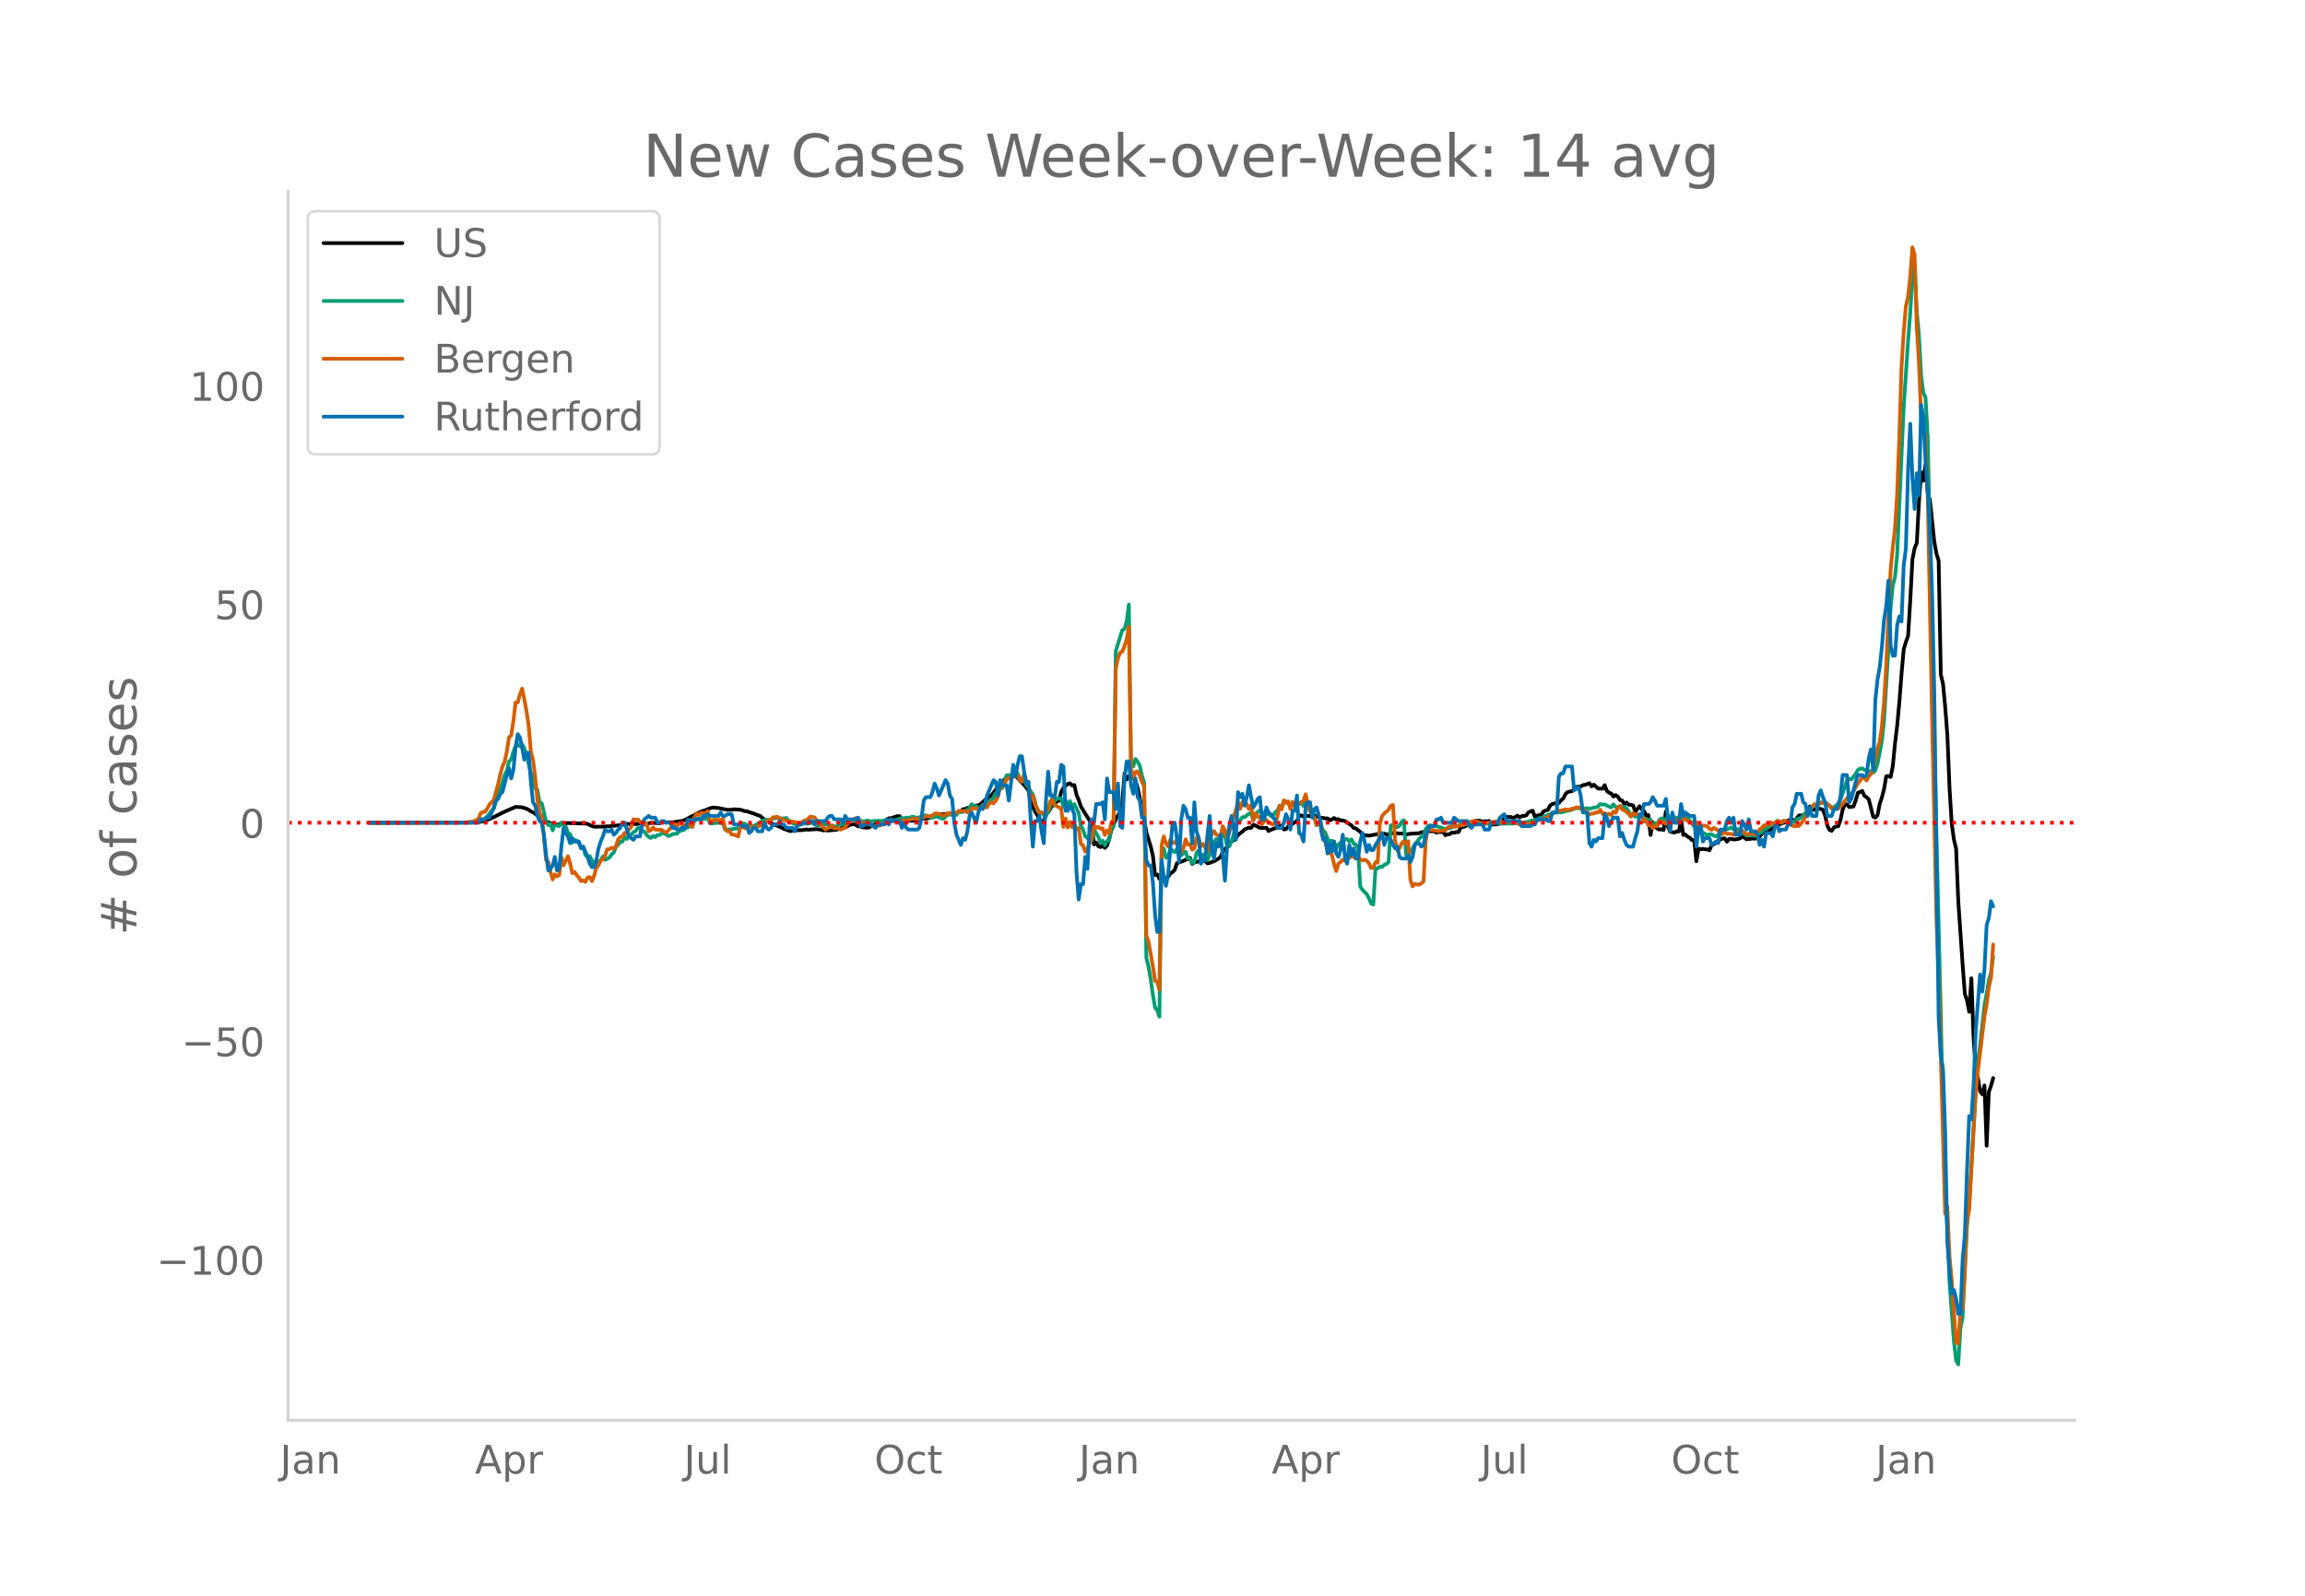 <svg height="864" viewBox="0 0 936 648" width="1248" xmlns="http://www.w3.org/2000/svg" xmlns:xlink="http://www.w3.org/1999/xlink"><defs><style>*{stroke-linecap:butt;stroke-linejoin:round}</style></defs><g id="figure_1"><path d="M0 648h936V0H0z" style="fill:#fff" id="patch_1"/><g id="axes_1"><path d="M117 576.72h725.4V77.76H117z" style="fill:none" id="patch_2"/><path clip-path="url(#pc27addc583)" d="m149.973 334.1 41.659-.116 2.659-.154 1.773-.33 1.772-.52 2.66-1.163 3.545-1.824 5.318-2.34 2.66.156 1.772.59.886.408.887.692.886.326 5.318 3.788 2.66.917.886.235.886.11.886-.158.887-.363 1.772-.032.887-.107 7.09.212.887.156 1.773.856.886.28 4.432-.058.886-.144.887.027.886-.21.886.015.887-.153.886-.026 3.546-.6 3.545.046 1.773-.164.886.054.887-.124 1.772.013.887-.255.886-.02 1.773.155.886-.004 1.773-.463.886.153 1.773-.062.886.035 2.66-.444.886-.046 1.772-.65 1.773-1.012 1.773-.772.886-.692.887-.288.886-.487 1.773-.555 1.772-.761.887-.243.886-.039 1.773.175 3.545.723 1.773-.013.886-.202 2.66.174 1.772.575.887.03.886.368 1.773.544 1.772.714.887.247.886.815 1.773 1.105.886.458.887.65.886.276.886.451 1.773.692.886.357.887.558.886.222.887.407.886.228.886-.222 1.773-.09.886-.137.887.093 1.772-.317.887.113 3.545-.258 1.773.256.886.29.887-.124.886.15 3.546-.313 1.772-.509.887-.578.886.062.886-.34.887-.618.886-.13.886-.246 1.773.975.887.055.886.306 1.773.185.886-.086.886-.604.887-.21.886-.726.886-.25.887.164 1.773-.445.886-1.135.886-.512.887-.054 2.659-.869.886.093.886 1.132 1.773.363.887.233.886.09.886-.092.887.202.886-.27.886-.038 1.773-.724.886.012.887-.115.886-.339 1.773-.325 1.773-.544.886-.483.886.154.887-.206.886.294.886-.272.887.254.886.008.887-.365.886-.848.886-.082.887-.91.886-.088.886-.418.887-.253 1.772-.293.887-.44.886-.075.887-.456 1.772-1.65 2.66-1.985.886-1.052.886-1.296.886-.662.887-1.034.886-1.317.887-1.06 1.772-1.315 1.773-.273.886.264.887.602.886 1.113 1.773 1.815 1.773 2.224.886 4.897.886 1.61.887 2.071.886 1.408.886 1.856.887.6.886.34.886-3.51.887-.315.886-1.599.887-1.166.886-.92.886-.743.887-.395.886-3.553.886-1.628.887-.863.886-.656.886-.321.887.885.886-.175.887 3.95.886 2.118.886 2.623 1.773 2.948 1.773 2.804.886 1.996.886 7.7.887-.816.886 1.55.887.342.886-.616.886.924.887-.967.886-2.92.886-3.414.887-2.085.886-2.401.886-1.371.887-1.703.886-3.61.887-11.732.886 2.42.886-1.327.887.502.886.172.886 1.074.887 3.025.886 4.141.886 4.807.887 3.394.886 5.716 1.773 5.71.886 3.798.887 7.794.886-.21.886 1.813.887-1.582.886 1.208.886.119.887-.638.886-1.312.887-.602.886-.862.886-2.721 2.66-.943.886-.508.886-.21.886-.537.887 2.484.886-.674 1.773-.34.886.113.887-.534.886.294.886.888.887-.137.886-.416.886-.258 1.773-1.059.887-.692.886-2.049 2.659-3.15.886-1.165.887-.512.886-.742.886-1.35 1.773-1.344.887-.898 1.772-.688.887.086.886-1.298.886.352 1.773.905 1.773.07.886-.085.887 1.335.886-.498 2.659-1.007.886-.423.887-.272.886 1.555.886-.153.887-1.135 3.545-2.11.887-2.062.886-.264.886.49.887-.386 2.659.297.886-.32.887.096.886.61.886.208.887.034.886.219.886-.033.887.8.886-.382.886-.564.887.573.886-.104.887.553.886-.043.886.29 2.66 1.745.886 1.064.886.156 1.773 1.437.886.946.887.4 1.772.151 1.773-.3 2.66-.495.885.094.887-.137.886.297.887-.02.886-.368.886-.086 2.66.13 1.772.023.886.384 1.773-.315 3.546-.201.886-.38 1.773-.22.886-.285 2.66.143.886.493.886-.228 1.773-.027.886 1.315.886-.372.887-.049.886-.677.886.13.887-.356.886.07.887-1.847 1.772-.46.887-.61 1.772.068.887-.18.886-1.618 1.773.04.886.51.887-.358.886.162.886-.239.887 1.49 2.659-.186 1.772-.52.887-2.081.886-.371.887.081.886-.06.886.451.887-.404.886-.565.886.705.887-.488 1.772-.277.887-1.2.886-.5.887-.227.886 2.451.886-.44 1.773-.47.886-1.341 1.773-.59.886-1.746.887-.616.886-.207 1.773-.205.886-1.112.887-.67.886-1.776.886-.878 1.773-.347.886-.745.887-.94.886-.219.887.031.886-.573.886-.126 1.773-.656.886 1.271.887-.697 1.772 1.607 1.773.067.887-1.457.886 2.367.886.708.887.295.886 1.293.886-.663.887.634.886 1.385.886.227.887 1.426.886-.629.887.878.886.07.886.239.887 2.57 1.772-2.274.887 1.279.886.643.886 1.884.887-.213.886 8.113.887-5.213 1.772 2.559.887.443.886-.078.886.25.887-7.486.886 6.12.886 2.088 1.773.33.887-.519.886.072.886-4.886.887 6.318.886-.159.886.846.887.454.886.945.886.033.887 8.552.886-5.09.887.193.886-.156.886.187.887.063.886.34.886-2.116.887-.309.886-.778 1.773-1.17.886-.374.887-.113.886 1.377.886-1.144.887.016.886.185.886.005.887-.138.886-.29.886-.79.887.508.886.671 2.66-.33.886.087.886-1.256.886.356.887-1.055.886-.798.886-.61 1.773-.234 1.773-1.47.886-.395.887-.152.886-.552 1.773-.56.886-.71.886-.088.887-.243.886.878.887-1.397.886-1.153.886.01.887-.122.886-.695.886-.965.887-1.883.886.492.886.883.887-.176.886-.324.887.145.886.335.886 2.353.887 4.082.886 1.77.886.346.887-1.361.886-.348.886-.16.887-2.401.886-4.303.887-2.078.886-.11.886 1.125 1.773-.255.886-2.48.887-3.087 1.772-.725.887 2.007.886.527.887.896 1.772 6.977.887.392.886-.985.886-4.59.887-2.623.886-3.425.886-5.178.887-.038.886.368.887-4.459.886-9.082.886-7.275.887-9.621.886-11.47.886-9.908.887-3.066.886-2.348.886-14.496.887-16.705.886-4.502.887-2.135.886-17.023.886-11.643.887 3.42.886-6.736.886 11.864.887 2.671 1.772 16.958.887 4.855.886 2.875.887 46.237.886 3.735.886 9.397.887 11.402.886 21.688.886 14.328.887 6.45.886 3.666.886 21.298 1.773 25.901.887 11.698.886 2.79.886 4.553.887-13.584.886 24.063.886 12.825.887 3.726.886 5.226.886 1.262.887-3.581.886 24.483.887-21.846.886-2.568.886-3.08h0" style="fill:none;stroke:#000;stroke-linecap:round;stroke-width:1.5" id="line2d_1"/><path clip-path="url(#pc27addc583)" d="m149.973 334.1 40.772-.101 1.773-.135 1.773-.34.886-.429.887-.197.886-.592.886-.789 1.773-2.257.886-.8.887-3.084 2.659-7.515.886-3.206.887-1.628.886-3.826.886-.798.887-3.162.886-2.162.886-.804.887.737.886-.752.887 1.579.886 2.727 1.773 7.216.886 1.949.886 4.525.887.45.886 5.203.886.234 1.773 7.573.887 1.337.886-.622.886 2.747.887-2.583.886.597.886.284.887-1.485.886.977.886.719.887 2.607.886.364.887 3.471.886-1.058.886.27.887.957.886 1.992.886-.45.887 3.4.886.686.886-.32 1.773 3.545.887-1.774.886.875.886-.842.887-1.62.886 1.354 1.773-.912.886-1.308.886-.742.887-2.397.886-.817.887-1.091.886-.139.886-1.976.887.935.886-1.747.886.06.887-1.02.886-.571.886-1.179.887.016.886 1.08.887.316.886 1.298.886.933.887.384.886-.845.886.53.887-.895.886.037.886-.783.887.151.886.343.887.706.886-.311.886-.505 1.773-.196.886-.94.887-.377.886-.148.886-.854.887-.272.886-.462.887.208.886-2.492.886-.652 1.773-.09.886.103.887-.074.886-.537.886 2.372.887.061 1.773-.19.886-.096.886.176.887-.156.886 2.786.886.039.887-.127.886.044.886-.282 1.773-.122.887-2.454.886.437.886.1.887.613.886.233 1.773.025.886-.31.886-.623.887-.3.886-.807.887-.363.886-.091 1.773.11.886-.77.886.108.887-.266.886.202 1.773.09.886-.216.887 1.053.886.358.886.732.887.393.886.145.886-.033.887-.456 2.659.164.886-.341 1.773.036.886 1.036.887-.072.886-.36.886-.16 1.773.283.886.281 1.773.31.887.128.886-.676 1.773-.301.886-.288.886-.895.887-.53.886.393.886.164.887-.1.886.035.887-.149.886.23.886.061.887-.434 1.772.399.887-.187.886.015.886-.105.887.111.886-.051 1.773-.301 1.773-.057.886.072.886-.051.887-.236.886-.37.886-.235.887.185.886-.342.887.136 1.772-.52.887.326.886.151.886-.26.887.309.886-.983.886-.092.887.531.886.171.887.299.886-.47.886-.185.887.538.886.352.886.181.887-.85.886-1.1.886.246.887-.413.886.703.887-.157.886-1.51.886.387.887-.094.886-.428.886-.3.887-1.02.886-1.407.886.879.887-.128.886.814.887-.252.886-.973.886-.316.887.072.886-1.233.886-.594.887-.95.886-1.847.886.026.887-1.63.886-.435 1.773-5.148 1.773-.116 1.772-.705.887-.063.886 2.174.886 1.198.887-.959.886 2.432.887.88.886 1.768.886 1.095.887 2.88.886 3.787.886.787.887-.117.886 1.063.886.528 1.773-3.631.887-3.94.886 1.411.886-.886.887-.221.886-.052.886 3.542.887-2.544.886 2.493.886-2.32.887 2.627.886-1.419 1.773 3.578.886 5.095.887 1.67.886 2.854.886.332.887 1.501.886-.174.886-4.533 1.773 2.978.887 2.371.886-.804.886 1.896.887-1.794.886-.278.886-5.081.887-.47.886-71.312 2.66-8.461.886-.508.886-2.986.886-6.893.887 64.68.886 1.045.886-3.02.887 1.11.886 1.566.886 4.173.887 2.654.886 71.107.887 3.662.886 5.099.886 6.317.887 5.258.886 1.072.886 2.625.887-65.704.886-2.607.886 3.789.887-.122.886-3.484 1.773 1.336.886-1.222.887 2.379.886.085.886-.837.887-.581.886 2.73.886.131.887 1.775.886-.397.887-3.835.886-.955.886 3.256.887-1.6.886 1.685.886.696.887-2.4.886-3.194 1.773-3.066 1.773.422.886-3.158.886 1.288.887 4.352.886.097.886-1.882.887-2.869.886-3.6.886-2.217.887-.107.886-1.19.887.003 1.772-1.4.887-.381.886 2.988.886-1.872.887-1.534.886-.46.886.435.887 1.587.886-.615.887-.11.886.77.886.052.887-1.484.886-.495.886-2.076.887.288.886-1.661.886-.355.887.428.886 1.64.887-.984.886.554.886-.68.887.063.886-.683.886 1.377.887-1.436 1.772 3.58.887.902.886 1.597.887 3.207.886-1.126.886 1.067.887 2.202.886.86.886 2.399.887 1.177.886-.245.886.357.887 2.965.886-1.795 1.773-1.442.886-.709.887-.065.886.943.886-.84.887 1.729.886.418.886 1.485.887 15.458.886 1.366 1.773 1.795.886 1.663.887 2.164.886.368.886-14.67.887.007.886-.722.886.204.887-.937.886-.286.887-.85.886-14.78.886-.387.887.969.886-.002.886-.475.887-1.698.886-.608.886 13.973.887-1.718.886.656.887-1.376.886-1.739.886-.957.887-1.272.886-.835.886-.266.887-2.846.886-1.167.886-.368.887.17.886-.022.887.144.886.45.886.114 1.773.782.886-.53.887.099 1.772-.785.887.057.886-.325.887-.524 2.659.007 1.772-.722 1.773.037.886.206 1.773.181.887.079.886-.106.886.039 2.66-.354 1.772.112.886.246.887-.072 1.773.053 5.318-.27 1.772-.368.887-.175 1.773-.53 1.772-.435.887-.406 1.772-.487.887-.52 3.545-1.356.887.004.886-.114.886.104 2.66-.71.886-.118 1.772-.638.887-.32.886.075.887-.127.886.268 1.773-.168.886.322 1.773-.552.886-.081.886-.411.887-1.005.886.324.887-.123 1.772.882.887.316.886-1.24.886 1.088.887.093.886-.48.886.399.887.028.886.508.887 1.208.886 1.782.886-.421.887.797.886-.112.886-.256.887-.456.886 2.787.886-1.028.887.445.886-.175.887 2.583.886-1.112.886.52.887-1.823.886-.67 1.773.794.886-2.016.886 1.988.887-.371.886-.81.887.265.886-.283.886.521.887-2.713.886 1.626.886.533.887 1.523.886.906.886 1.33.887.083.886 2.798.887-1.24.886.96.886.39.887.61.886-.402.886-.013.887.524.886.315.886-.633 1.773-.88.887-1.11.886-.245 1.773-.74.886.716.886-.11.887.11.886 1.257.886.391.887.234.886.706 1.773-.312.886.292.887.126.886-.668 1.773-.756.886-1.319.886-.122.887-.665.886-1.377.887-.093.886-.208.886-.926 1.773.763.886-.692 1.773.464.886-.02.887-.224.886.254.887-1.193.886-.207.886-.495 1.773-1.663.886-.43.887-1.585 1.772-1.037 1.773-.485.887-.93.886.114.886-.085 1.773 1.392.886.725.887-.269.886-.48.886-.955.887-1.371 2.659-7.834.886-.81.887.289 1.772-2.265.887-1.562.886-.558.886-.113.887.582.886.234.887.356.886.007.886.55.887-.891.886-2.677 1.773-9.227.886-8.343 1.773-28.95.886-16.631.887-9.23.886-3.349.886-8.98 2.66-60.12 1.772-26.615.886-11.694.887-14.674.886-5.558.887 19.707.886 9.713.886 16.45.887 6.78.886 1.89.886 15.618 3.546 161.4 1.773 73.275.886 40.906.886 33.067.887 12.396.886 22.778 1.773 23.625.886 7.915.886 1.705.887-14.588.886-4.626 1.773-36.934.886-8.634 2.66-46.302.886-12.533.886-5.894 1.773-16.288.886-4.709.887-5.5.886-3.03.886-6.61h0" style="fill:none;stroke:#009e73;stroke-linecap:round;stroke-width:1.5" id="line2d_2"/><path clip-path="url(#pc27addc583)" d="m149.973 334.1 37.227-.095 2.66-.095.885-.19h.887l1.773-.667.886-.598.886-2.19.887-.543.886-.082.886-1.264.887-1.659 1.772-1.808 1.773-6.43.887-4.066.886-3.209.886-1.808.887-4.269.886-5.738.886-.76.887-5.806.886-7.546.886-.027.887-3.25.886-2.379.887 4.256.886 4.88.886 5.928.887 10.51.886 3.277.886 7.178.887 9.137.886 5.248.886 1.713.887 8.144.886 9.449.887.571.886 4.052.886 3.167.887-2.066.886.843.886-.571.887-7.274.886 3.317 1.773-3.711.886 2.936.887 3.957.886-.503.886 1.319.887.951.886 1.441.886-.271.887.584.886-1.672.886-.272.887 1.686.886-2.216.887-3.195.886-1.129.886-1.822.887-.543.886-1.482.886-2.543.887-.081.886-.558.886.422.887-.98.886-2.854.887-1.02.886-.177.886-1.455.887.041.886-1.55.886-.884.887-3.113.886.272.886-.231 1.773 1.78.887.422.886-.625.886 3.236.887-.476.886-1.047.886.843 2.66.15.886.68.886.353 1.773-1.74.886-.966.887-.666.886.68.886-.98.887-.054.886 1.007.886-.571.887-.014.886.34.887.68.886-3.97.886-1.496.887.693.886-.978 1.773.163.886-.83.886 3.74.887.448.886-.707.887.231.886-.163.886.081.887-.448.886 3.929.886 1.101.887-.108.886 1.414.886.054.887.285.886.463.887-3.794.886.014.886.354.887.095 1.772-.735 1.773.272.886-.204.887-.367.886-.979.887-.135 1.772-1.197.887-.19.886-.966.886.014.887-.218.886.775.886.082.887.571.886.027.887.653.886-.245.886.231h.887l.886.83.886-.082.887-.326.886-.843.886-.177.887-.53.886-1.006 1.773.34.886 1.305 1.773 1.7.886 1.1.887.762 1.772-.925.887-.72.886 1.278.887-.095.886.068.886.462.887-.476.886-.258 1.773-2.815.886.204.886-.829.887-.557.886.734.887.49.886 1.019.886-.055.887.068.886.395.886.217.887.626 1.772-.476.887.095.886-.802.887.054.886-.204.886-1.183.887.123.886.245 1.773.122.886-.3 2.66-.203.886-.082.886-.353 2.659-.34.886.421.887-.285.886-.585.886-.313 1.773-.203.887-.055.886-.938.886-.109 1.773.612.886.449.887-.462.886-.707.886.285.887-.53 1.773.23.886-.842.886.054 1.773-.054.886.612.887-.136.886-1.618.886.163.887-.109.886.395.887-.408.886-.898.886.463.887.122.886-1.659.886-.408.887.395.886-1.074.886-1.754.887-3.698.886-.245.887-.965.886-2.053.886-.272.887-.843.886.176.886-.897.887.204.886 1.972.886.652.887-3.032 1.773 5.058.886 4.473.886-.925.887 3.889.886 1.305.886 2.121.887-.408.886.558.886-.68.887-1.06.886-3.345.887-.558.886 2.203 1.773.802.886.68.886 7.287.887-3.399.886 3.685.886-2.284.887 2.148.886-1.115.887 1.917.886-.557.886 6.512.887.585.886 2.596.886-1.1 1.773-4.447.886-5.085.887.966.886-.435.887.788.886-.177.886 2.679.887-1.808.886 1.02.886-4.256.887-1.02.886-61.358.886-4.365.887-2.23.886-.435.887-2.202.886-2.828.886-5.071.887 57.891.886 3.508.886-2.447.887-.15.886 1.754.886 2.474.887 1.7.886 60.584.887 2.542 1.772 10.007.887 5.873.886.53.886 3.114.887-58.721.886-3.494.886 2.91.887 1.141.886-2.814.887 1.237.886.19.886-1.332.887 3.93.886 1.305.886-1.836.887-3.562.886 2.134.886-.135.887 2.216.886-.544.887-4.256.886.218.886 3.222.887-1.006 1.772 3.127.887-4.731.886-2.624.886-1.006.887 1.481.886.354.887.53.886-4.282.886 1.468.887 3.059.886-1.727.886-4.65.887-1.985.886-2.624.886-3.399.887 2.774.886-2.706.887.925.886-.177.886 2.012.887-1.522.886 6.172.886-2.841.887 1.373.886-.095.886 3.113.887-1.319.886-.435.887 1.006.886.367.886.504.887-.911.886-2.04.886-4.677.887 1.441.886-3.657.886 1.074.887-.68.886 3.114.887-2.896.886 1.808.886-1.659.887.789.886-.843.886-.435.887-2.733.886 4.174.886 2.502.887 1.971.886.83.887 2.923.886-.041.886.204.887 4.446.886 2.474.886 2.991.887 1.373.886.68.886 3.753.887 2.923.886-2.978.887-.72.886-.952.886.558.887-1.292.886.068.886-.884.887.503.886-.57.886.393.887 1.06.886.477.887-.3.886.409.886 1.074.887 1.971.886-.34.886-2.094.887.164.886-15.717.886-3.127.887-1.143 1.773-1.468.886-1.645.886-.286.887 14.603.886 3.82.886-.884.887-2.026.886-.815.886 1.047.887-1.007.886 15.677.887 2.637.886-1.033.886.258.887.041.886-.517.886-.72.887-16.438.886-4.962.886.367 3.546.625.886-.285 1.773-.041.886-1.142.887-.408.886-.177.886.136 1.773-.122.887-.585.886.163 1.773-.503.886-.68.886-.353.887-.177.886.041.886.38 1.773.395.887.122 1.772-.312.887.095.886-.435 1.773-.04.886.19 2.66-.041.886-.068.886.122.886-.095.887.204 1.772.856.887.055.886.176.886-.271.887-.028 3.545-1.4.887-.408 1.772-.503 1.773-.707.886-.598.887-.762.886-.516.887-.095.886-.503.886-.041 1.773-.544.886.217.887.014.886-.53.886.04.887-.584.886.027.887.544.886.354 1.773 1.169.886.884.886-.408.887-.041.886-.503.886.095.887-1.101.886 1.658.887-.272.886.53.886-.326.887.64.886-1.523.886.516.887-1.971.886-.775.886 1.387.887.394.886.571.887.857.886 1.114.886-1.427.887.517.886-.028.886.68.887-.802.886 3.045.886-.489.887 1.999.886-.014.887 1.292.886-1.088.886.285.887-2.161 1.772.49.887.625.886-2.094.886 1.033h.887l.886-.49.887-.054.886-.408.886.286.887-.952.886 1.047.886.326.887.626 1.772.748.887-.735.886 2.325.887-1.047 1.772.19.887.218.886.911.886.53.887-.856 1.772 1.101.887 1.333.886.081.887-.734.886.653 1.773.027.886.34.886-.694.887-.516.886.19.886-.653.887.857.886.625.887-.027.886-.83.886.721.887.395 1.772-2.203.887-.625.886-1.034 1.773-.299.886-1.033.887.83.886-.137.886-1.06h.887l.886.707.886-.897.887.108.886.435 1.773 1.469.886.272.887-.177.886.04 1.773-2.175.886-1.631 1.773-2.529.886-1.346.886-1.128 1.773-.096.887-.557 1.772.109.887.394.886.639.886 1.237.887-.109.886.245.886-.095.887-.843 3.545-4.46.887-.611.886-1.142 1.773-3.209.886-1.02.886-1.522.887.367.886 1.006.887-1.713.886-.952.886-1.944 1.773-8.226.886-2.977.887-5.969.886-10.197.886-14.561 1.773-38.803.887-9.096.886-7.573.886-13.99.887-23.453.886-28.32.886-14.045.887-10.836.886-3.711.886-8.185.887-11.951.886 2.978.887 29.666.886 14.235.886 22.148.887 5.343.886 1.74.886 23.82 1.773 90.78 1.773 81.522.886 23.983 2.66 96.205.886-2.923.886 20.244.886 9.667 1.773 25.533.886.136.887-12.998.886-1.142.887-16.138.886-19.905.886-4.092 1.773-32.263.886-15.16.887-8.85 2.659-22.23.886-4.759.887-7.124.886-3.752.886-13.556h0" style="fill:none;stroke:#d55e00;stroke-linecap:round;stroke-width:1.5" id="line2d_3"/><path clip-path="url(#pc27addc583)" d="M149.973 334.1h44.318l.886-1.385h1.773l.886-.692h.887l1.772-4.155.887-2.77.886-.693.887-2.077.886-.692 1.773-6.925.886-2.77.886 4.155.887-3.462.886-9.002.886-5.54.887 1.385.886 4.155.887 4.847.886-2.77h.886l.887 11.772.886 8.31.886 1.384.887 4.155.886 2.077.886.693.887 4.847.886 8.31.887 6.232.886-.693.886-1.384.887-3.463.886 5.54.886-.693.887-9.002.886-7.617.886 2.078.887 1.385.886 2.77.887-2.078.886 1.385h1.773l.886 2.77.886-.693 1.773 4.155.886 2.77.887 1.385h.886l.887-2.77.886-4.847.886-2.77.887-2.077.886-2.77.886.692h.887l.886-.692.886 2.077.887-.692.886-1.385.887-.693.886-2.077h.886l1.773 5.54 1.773 1.385.886-1.385h1.773l.886-4.848.887-2.077 1.772-1.385.887.693h1.772l.887 2.077h.886l.886-.693h.887l.886.693h1.773l.886 2.077h.887l.886.693h.886l.887-.693h1.772l.887-3.462.886.692h.887l.886-.692h2.659l.886-1.385h.887l.886-.692.886.692h3.546l.886-1.385.887 1.385h.886l.886-.692h1.773l.886 4.154h2.66l.886.693h1.773l.886 2.77.886-.693.887-1.385h.886l.886 1.385h1.773l.887-3.462.886 2.077.886.693.887-.693.886-1.385h1.773l.886-1.385.886 1.385h.887l.886 1.385h2.66l.886 1.385.886-2.077.886-.693h.887l.886-.692h1.773l.886-.693h.887l.886 1.385.886-1.385h3.546l.886-1.384.886-.693h.887l.886 1.385h2.66l.886 1.385.886-2.77.886 1.385h3.546l.886-.692.887 3.462h.886l.886-.693h2.66l1.772 1.385.886-1.385h2.66l.886-2.077.886 2.077.887-2.077.886.692h2.66l.885 2.77.887-2.077.886 2.077.887.693h3.545l.886-.693.887-4.154.886-6.925.886-1.385h1.773l.887-2.077.886-3.463.886 2.078.887 2.77 2.659-6.233.886 1.385.886 4.848.887 1.384.886 9.695.887 4.847 1.772 4.155.887-2.77.886.693.886-3.463.887-6.232.886-1.385 1.773 4.155.886-4.155.887-2.077.886.692.886-2.077.887-3.462 2.659-6.233.886.693.886 5.54.887-6.233.886 2.078h1.773l.886 6.232 1.773-14.542.886 4.847.887-4.847.886-3.462h.886l.887 6.232.886 4.847.887-.692.886 15.234.886 11.08.887-10.388h.886l.886-2.077.887 6.232.886 4.848.886-17.312.887-11.772.886 9.695h.887l.886.692.886-6.232h.887l.886-6.925.886.693.887 18.004h.886l.886-2.078.887 1.385.886 2.078.887 23.543.886 11.08.886-6.232h.887l.886-11.08.886 4.847.887-18.004.886-2.077.886 1.385.887-7.617h1.773l.886-.693.886 6.925.887-16.62.886 5.54h1.773l.886 6.925.886-10.387.887 17.312.886.692.887-20.081.886-6.925h.886l.887 9.695.886 3.462.886-6.232.887 7.617.886 1.385.886 6.925h.887l.886 17.311.887 2.078h.886l.886 6.924.887 13.157.886 6.925h.886l.887-29.084.886 6.925.886 3.462.887-4.847 1.773-20.774h.886l.886 6.232.887 9.695.886-17.312.886-5.54.887 1.385.886 3.463h.886l.887 10.387.886-16.62.887 11.772.886 2.77.886 10.387.887-1.385h.886l.886-10.387.887-7.617.886 13.85.886 3.462.887-6.232.886 1.384.887-4.847.886 8.31.886 10.387.887-13.85.886-8.31.886-4.154 1.773 9.695.886-19.39.887 2.078.886-1.385.887 4.847.886-3.462.886-4.847.887 4.847.886 4.155.886-1.385.887-2.078.886-.692.886 9.002h.887l.886-4.847.887 2.077.886.693.886 1.385.887.692.886 3.462h1.773l.886-2.077.886-3.462.887 2.077.886 4.155.887-7.617h.886l.886-6.232.887 15.234.886.692.886 2.77.887-14.542.886-1.385h.886l.887 6.233.886-3.463.887-.692 1.772 6.232v2.77l.887 4.155.886-.693.886 6.232.887-4.154.886 3.462.886-4.155.887 4.847.886 1.385.887-2.77.886-6.232.886 9.002.887 2.77.886-7.617.886 4.155.887-2.77.886 4.155h.886l.887-6.925.886-3.462.887 3.462.886 4.155.886-2.77.887 2.077h.886l.886-2.077 1.773-2.77.886-2.077.887 4.847.886-2.77h.887l.886.693.886 2.077.887 1.385.886-.693.886 4.155.887.693h1.772l.887-1.385.886 2.77.887-2.078.886-4.847.886-.692h.887l.886 1.384.886-.692.887-4.155.886-2.077.886-1.385h1.773l.887-2.77h.886l.886-.692.887 2.077h3.545l.886-2.077 1.773 1.384h3.546l.886 2.078.886.692.887-1.385h3.545l.887 2.078h1.772l.887-2.77h2.659l.886-2.077 1.773-1.385.886 2.77h5.318l.887 2.077h3.545l.887-.693h.886l.886-2.077h3.546l.886.692h.886l.887-3.462h1.773l.886-14.542.886-1.385h.887l.886-2.77h2.66l.885 9.695 1.773-1.385.887 3.463.886 6.924h1.773l.886 12.465.886 1.384.887-2.77.886.693.886-1.385h1.773l.887-9.694.886 1.385.886 3.462.887-2.078.886-1.384h1.773l.886 7.617.886-1.385.887 2.77.886 2.077.887.692h1.772l.887-3.462.886-2.77.886-6.924.887.692.886-4.847h1.773l.886-.693.887-2.077.886 1.385.886 2.077h2.66l.886-2.77.886 8.31.886 4.847.887-7.617.886 4.155h1.773l.886-7.617.887 4.847.886-1.385 1.773 1.385h1.772l.887 12.464.886-7.617.887-.692.886 6.232.886-1.385h1.773l.886 2.77 1.773-1.385.886.693.887-5.54h1.773l.886-3.463.886-1.384.887 2.077.886-2.077.886 6.924h1.773l.886-5.54.887 1.385.886 2.078.887-4.155.886 4.847h1.773l.886 1.385.886 4.155.887-2.077.886 2.77.886-5.54h1.773l.887 1.385.886-4.155.886-.693.887 2.77.886-.692h1.773l.886-2.078h.886l.887-6.924.886-1.385.887-4.155h1.772l.887 3.462.886.693.886 4.847.887-3.462.886 3.462h1.773l.886-8.31.887-2.077.886 2.77.886 2.077.887 5.54h1.772l.887-2.77h.886l.886-1.385.887-3.462.886-9.002h1.773l.886 11.08.887-1.386 1.772-6.924.887-2.77h1.772l.887.692.886-.692.887-6.925.886-3.462.886 8.31.887-28.391.886-8.31.886-4.847.887-8.31.886-11.08.886-5.539.887-10.387.886 26.314.887 4.154h.886l.886-12.464.887-3.462.886 2.077.886-22.851.887-6.925.886-31.853.886-18.697.887 22.16.886 12.464.887-14.542.886 9.002.886-36.7.887 4.847.886 18.004.886 11.079.887 16.62.886 25.62.886 40.163 1.773 132.26.887 15.928.886 4.847.886 26.313.887 44.318.886 11.772.886 9.002.887-1.385.886 3.462.886 6.233h.887l.886-22.16.887-9.694.886-26.313.886-22.16.887 1.386.886-13.85.886-22.158 1.773-22.852.886 6.925.887-9.002.886-18.004.887-2.77.886-6.925.886 2.078h0" style="fill:none;stroke:#0072b2;stroke-linecap:round;stroke-width:1.5" id="line2d_4"/><path clip-path="url(#pc27addc583)" d="M117 334.1h725.4" style="fill:none;stroke:red;stroke-dasharray:1.5,2.475;stroke-dashoffset:0;stroke-width:1.5" id="line2d_5"/><path d="M117 576.72V77.76" style="fill:none;stroke:#d3d3d3;stroke-linecap:square;stroke-linejoin:miter;stroke-width:1.25" id="patch_3"/><path d="M117 576.72h725.4" style="fill:none;stroke:#d3d3d3;stroke-linecap:square;stroke-linejoin:miter;stroke-width:1.25" id="patch_4"/><g id="matplotlib.axis_1"><g id="xtick_1"><g style="fill:#696969" transform="matrix(.16 0 0 -.16 113.708 598.378)" id="text_1"><defs><path d="M9.813 72.906h9.859V5.078q0-13.187-5-19.14-5-5.954-16.094-5.954h-3.75v8.297h3.078q6.531 0 9.219 3.672Q9.813-4.39 9.813 5.078z" id="DejaVuSans-74"/><path d="M34.281 27.484q-10.89 0-15.093-2.484-4.204-2.484-4.204-8.5 0-4.781 3.157-7.594 3.156-2.797 8.562-2.797 7.485 0 12 5.297 4.516 5.297 4.516 14.078v2zm17.922 3.72V0H43.22v8.297Q40.14 3.328 35.547.953q-4.594-2.375-11.234-2.375-8.391 0-13.36 4.719Q6 8.016 6 15.922q0 9.219 6.172 13.906 6.187 4.688 18.437 4.688h12.61v.89q0 6.203-4.078 9.594-4.078 3.39-11.453 3.39-4.688 0-9.141-1.124-4.438-1.125-8.531-3.375v8.312q4.921 1.906 9.562 2.844 4.64.953 9.031.953 11.875 0 17.735-6.156 5.86-6.14 5.86-18.64z" id="DejaVuSans-97"/><path d="M54.89 33.016V0h-8.984v32.719q0 7.765-3.031 11.61-3.031 3.858-9.078 3.858-7.281 0-11.484-4.64-4.204-4.625-4.204-12.64V0H9.08v54.688h9.03v-8.5q3.235 4.937 7.594 7.374Q30.078 56 35.797 56q9.422 0 14.25-5.828 4.844-5.828 4.844-17.156z" id="DejaVuSans-110"/></defs><use xlink:href="#DejaVuSans-74"/><use x="29.492" xlink:href="#DejaVuSans-97"/><use x="90.771" xlink:href="#DejaVuSans-110"/></g></g><g id="xtick_2"><g style="fill:#696969" transform="matrix(.16 0 0 -.16 192.86 598.378)" id="text_2"><defs><path d="M34.188 63.188 20.797 26.906h26.812zm-5.579 9.718h11.188L67.578 0h-10.25l-6.64 18.703h-32.86L11.188 0H.78z" id="DejaVuSans-65"/><path d="M18.11 8.203v-29H9.077v75.484h9.031v-8.296q2.844 4.875 7.157 7.234Q29.594 56 35.594 56q9.968 0 16.187-7.906 6.235-7.907 6.235-20.797T51.78 6.484q-6.218-7.906-16.187-7.906-6 0-10.328 2.375-4.313 2.375-7.157 7.25zm30.578 19.094q0 9.906-4.079 15.547-4.078 5.64-11.203 5.64-7.14 0-11.218-5.64-4.079-5.64-4.079-15.547 0-9.906 4.078-15.547 4.079-5.64 11.22-5.64 7.124 0 11.202 5.64t4.078 15.547z" id="DejaVuSans-112"/><path d="M41.11 46.297q-1.516.875-3.297 1.281Q36.03 48 33.89 48q-7.625 0-11.703-4.953-4.079-4.953-4.079-14.234V0H9.08v54.688h9.03v-8.5q2.844 4.984 7.375 7.39Q30.031 56 36.531 56q.922 0 2.047-.125 1.125-.11 2.484-.36z" id="DejaVuSans-114"/></defs><use xlink:href="#DejaVuSans-65"/><use x="68.408" xlink:href="#DejaVuSans-112"/><use x="131.885" xlink:href="#DejaVuSans-114"/></g></g><g id="xtick_3"><g style="fill:#696969" transform="matrix(.16 0 0 -.16 277.707 598.378)" id="text_3"><defs><path d="M8.5 21.578v33.11h8.984V21.922q0-7.766 3.016-11.656 3.031-3.875 9.094-3.875 7.265 0 11.484 4.64 4.234 4.64 4.234 12.656v31h8.985V0h-8.984v8.406Q42.047 3.422 37.718 1q-4.313-2.422-10.032-2.422-9.421 0-14.312 5.86Q8.5 10.296 8.5 21.578zM31.11 56z" id="DejaVuSans-117"/><path d="M9.422 75.984h8.984V0H9.422z" id="DejaVuSans-108"/></defs><use xlink:href="#DejaVuSans-74"/><use x="29.492" xlink:href="#DejaVuSans-117"/><use x="92.871" xlink:href="#DejaVuSans-108"/></g></g><g id="xtick_4"><g style="fill:#696969" transform="matrix(.16 0 0 -.16 355.072 598.378)" id="text_4"><defs><path d="M39.406 66.219q-10.75 0-17.078-8.016-6.312-8-6.312-21.828 0-13.766 6.312-21.781 6.328-8 17.078-8 10.735 0 17.016 8 6.281 8.015 6.281 21.781 0 13.828-6.281 21.828-6.281 8.016-17.016 8.016zm0 8q15.328 0 24.5-10.281 9.188-10.282 9.188-27.563 0-17.234-9.188-27.516-9.172-10.28-24.5-10.28-15.375 0-24.593 10.25-9.204 10.265-9.204 27.546t9.204 27.563q9.218 10.28 24.593 10.28z" id="DejaVuSans-79"/><path d="M48.781 52.594v-8.407q-3.812 2.11-7.64 3.157-3.828 1.047-7.735 1.047-8.75 0-13.593-5.547-4.829-5.532-4.829-15.547 0-10.016 4.829-15.563 4.843-5.53 13.593-5.53 3.907 0 7.735 1.046 3.828 1.047 7.64 3.156V2.094Q45.016.344 40.984-.531q-4.015-.89-8.562-.89-12.36 0-19.64 7.765-7.266 7.765-7.266 20.953 0 13.375 7.343 21.031Q20.22 56 33.016 56q4.14 0 8.093-.86 3.953-.843 7.672-2.546z" id="DejaVuSans-99"/><path d="M18.313 70.219V54.688h18.5v-6.985h-18.5V18.016q0-6.688 1.828-8.594 1.828-1.906 7.453-1.906h9.218V0h-9.218q-10.407 0-14.36 3.875-3.953 3.89-3.953 14.14v29.688H2.687v6.984h6.594V70.22z" id="DejaVuSans-116"/></defs><use xlink:href="#DejaVuSans-79"/><use x="78.711" xlink:href="#DejaVuSans-99"/><use x="133.691" xlink:href="#DejaVuSans-116"/></g></g><g id="xtick_5"><g style="fill:#696969" transform="matrix(.16 0 0 -.16 438.118 598.378)" id="text_5"><use xlink:href="#DejaVuSans-74"/><use x="29.492" xlink:href="#DejaVuSans-97"/><use x="90.771" xlink:href="#DejaVuSans-110"/></g></g><g id="xtick_6"><g style="fill:#696969" transform="matrix(.16 0 0 -.16 516.383 598.378)" id="text_6"><use xlink:href="#DejaVuSans-65"/><use x="68.408" xlink:href="#DejaVuSans-112"/><use x="131.885" xlink:href="#DejaVuSans-114"/></g></g><g id="xtick_7"><g style="fill:#696969" transform="matrix(.16 0 0 -.16 601.23 598.378)" id="text_7"><use xlink:href="#DejaVuSans-74"/><use x="29.492" xlink:href="#DejaVuSans-117"/><use x="92.871" xlink:href="#DejaVuSans-108"/></g></g><g id="xtick_8"><g style="fill:#696969" transform="matrix(.16 0 0 -.16 678.595 598.378)" id="text_8"><use xlink:href="#DejaVuSans-79"/><use x="78.711" xlink:href="#DejaVuSans-99"/><use x="133.691" xlink:href="#DejaVuSans-116"/></g></g><g id="xtick_9"><g style="fill:#696969" transform="matrix(.16 0 0 -.16 761.64 598.378)" id="text_9"><use xlink:href="#DejaVuSans-74"/><use x="29.492" xlink:href="#DejaVuSans-97"/><use x="90.771" xlink:href="#DejaVuSans-110"/></g></g></g><g id="matplotlib.axis_2"><g id="ytick_1"><g style="fill:#696969" transform="matrix(.16 0 0 -.16 63.553 517.617)" id="text_10"><defs><path d="M10.594 35.5h62.593v-8.297H10.594z" id="DejaVuSans-8722"/><path d="M12.406 8.297h16.11v55.625l-17.532-3.516v8.985l17.438 3.515h9.86V8.296H54.39V0H12.406z" id="DejaVuSans-49"/><path d="M31.781 66.406q-7.61 0-11.453-7.5Q16.5 51.422 16.5 36.375q0-14.984 3.828-22.484 3.844-7.5 11.453-7.5 7.672 0 11.5 7.5 3.844 7.5 3.844 22.484 0 15.047-3.844 22.531-3.828 7.5-11.5 7.5zm0 7.813q12.266 0 18.735-9.703 6.468-9.688 6.468-28.141 0-18.406-6.468-28.11-6.47-9.687-18.735-9.687-12.25 0-18.718 9.688-6.47 9.703-6.47 28.109 0 18.453 6.47 28.14Q19.53 74.22 31.78 74.22z" id="DejaVuSans-48"/></defs><use xlink:href="#DejaVuSans-8722"/><use x="83.789" xlink:href="#DejaVuSans-49"/><use x="147.412" xlink:href="#DejaVuSans-48"/><use x="211.035" xlink:href="#DejaVuSans-48"/></g></g><g id="ytick_2"><g style="fill:#696969" transform="matrix(.16 0 0 -.16 73.733 428.898)" id="text_11"><defs><path d="M10.797 72.906h38.719v-8.312H19.828v-17.86q2.14.735 4.281 1.094 2.157.36 4.313.36 12.203 0 19.328-6.688 7.14-6.688 7.14-18.11 0-11.765-7.328-18.296-7.328-6.516-20.656-6.516-4.593 0-9.36.781-4.75.782-9.827 2.344v9.922q4.39-2.39 9.078-3.563 4.687-1.171 9.906-1.171 8.453 0 13.375 4.437 4.938 4.438 4.938 12.063 0 7.609-4.938 12.047-4.922 4.453-13.375 4.453-3.953 0-7.89-.875-3.922-.875-8.016-2.735z" id="DejaVuSans-53"/></defs><use xlink:href="#DejaVuSans-8722"/><use x="83.789" xlink:href="#DejaVuSans-53"/><use x="147.412" xlink:href="#DejaVuSans-48"/></g></g><g id="ytick_3"><use xlink:href="#DejaVuSans-48" style="fill:#696969" transform="matrix(.16 0 0 -.16 97.32 340.179)" id="text_12"/></g><g id="ytick_4"><g style="fill:#696969" transform="matrix(.16 0 0 -.16 87.14 251.46)" id="text_13"><use xlink:href="#DejaVuSans-53"/><use x="63.623" xlink:href="#DejaVuSans-48"/></g></g><g id="ytick_5"><g style="fill:#696969" transform="matrix(.16 0 0 -.16 76.96 162.74)" id="text_14"><use xlink:href="#DejaVuSans-49"/><use x="63.623" xlink:href="#DejaVuSans-48"/><use x="127.246" xlink:href="#DejaVuSans-48"/></g></g><g style="fill:#696969" transform="matrix(0 -.2 -.2 0 55.393 379.813)" id="text_15"><defs><path d="M51.125 44H36.922l-4.11-16.313h14.313zm-7.328 27.781-5.078-20.265h14.265L58.11 71.78h7.813L60.89 51.516h15.234V44h-17.14l-4-16.313h15.53V20.22H53.079L48 0h-7.813l5.032 20.219H30.906L25.875 0h-7.86l5.079 20.219H7.719v7.468h17.187L29 44H13.281v7.516h17.625l4.985 20.265z" id="DejaVuSans-35"/><path d="M30.61 48.39q-7.22 0-11.422-5.64-4.204-5.64-4.204-15.453 0-9.813 4.172-15.453 4.188-5.64 11.453-5.64 7.188 0 11.375 5.655 4.203 5.672 4.203 15.438 0 9.719-4.203 15.406-4.187 5.688-11.375 5.688zm0 7.61q11.718 0 18.406-7.625 6.703-7.61 6.703-21.078 0-13.422-6.703-21.078-6.688-7.64-18.407-7.64-11.765 0-18.437 7.64-6.656 7.656-6.656 21.078 0 13.469 6.656 21.078Q18.844 56 30.609 56z" id="DejaVuSans-111"/><path d="M37.11 75.984V68.5h-8.594q-4.828 0-6.72-1.953-1.874-1.953-1.874-7.031v-4.828h14.797v-6.985H19.922V0H10.89v47.703H2.297v6.984h8.594V58.5q0 9.125 4.25 13.297 4.25 4.187 13.468 4.187z" id="DejaVuSans-102"/><path d="M44.281 53.078v-8.5q-3.797 1.953-7.906 2.922-4.094.984-8.5.984-6.688 0-10.031-2.047-3.344-2.046-3.344-6.156 0-3.125 2.39-4.906 2.391-1.781 9.626-3.39l3.078-.688q9.562-2.047 13.593-5.781 4.032-3.735 4.032-10.422 0-7.625-6.032-12.078-6.03-4.438-16.578-4.438-4.39 0-9.156.86Q10.688.296 5.422 2v9.281q4.984-2.594 9.812-3.89 4.829-1.282 9.579-1.282 6.343 0 9.75 2.172 3.421 2.172 3.421 6.125 0 3.656-2.468 5.61-2.453 1.953-10.813 3.765l-3.125.735q-8.344 1.75-12.062 5.39-3.704 3.64-3.704 9.985 0 7.718 5.47 11.906Q16.75 56 26.811 56q4.97 0 9.36-.734 4.406-.72 8.11-2.188z" id="DejaVuSans-115"/><path d="M56.203 29.594v-4.39H14.891q.593-9.282 5.593-14.142 5-4.859 13.938-4.859 5.172 0 10.031 1.266 4.86 1.265 9.656 3.812v-8.5Q49.266.734 44.187-.344 39.11-1.422 33.892-1.422q-13.094 0-20.735 7.61-7.64 7.625-7.64 20.625 0 13.421 7.25 21.296Q20.016 56 32.328 56q11.031 0 17.453-7.11 6.422-7.093 6.422-19.296zm-8.984 2.64q-.094 7.36-4.125 11.75-4.032 4.407-10.672 4.407-7.516 0-12.031-4.25-4.516-4.25-5.203-11.97z" id="DejaVuSans-101"/></defs><use xlink:href="#DejaVuSans-35"/><use x="83.789" xlink:href="#DejaVuSans-32"/><use x="115.576" xlink:href="#DejaVuSans-111"/><use x="176.758" xlink:href="#DejaVuSans-102"/><use x="211.963" xlink:href="#DejaVuSans-32"/><use x="243.75" xlink:href="#DejaVuSans-99"/><use x="298.73" xlink:href="#DejaVuSans-97"/><use x="360.01" xlink:href="#DejaVuSans-115"/><use x="412.109" xlink:href="#DejaVuSans-101"/><use x="473.633" xlink:href="#DejaVuSans-115"/></g></g><g style="fill:#696969" transform="matrix(.24 0 0 -.24 261.11 71.76)" id="text_16"><defs><path d="M9.813 72.906h13.28l32.329-60.984v60.984h9.562V0h-13.28L19.39 60.984V0H9.813z" id="DejaVuSans-78"/><path d="M4.203 54.688h8.985l11.234-42.672 11.172 42.672h10.593l11.235-42.672 11.187 42.672h8.985L63.28 0H52.688L40.922 44.828 29.109 0H18.5z" id="DejaVuSans-119"/><path d="M64.406 67.281v-10.39q-4.984 4.64-10.625 6.922-5.64 2.296-11.984 2.296-12.5 0-19.14-7.64-6.641-7.64-6.641-22.094 0-14.406 6.64-22.047 6.64-7.64 19.14-7.64 6.345 0 11.985 2.296 5.64 2.297 10.625 6.938V5.609Q59.234 2.094 53.437.33q-5.78-1.75-12.218-1.75-16.563 0-26.094 10.124-9.516 10.14-9.516 27.672 0 17.578 9.516 27.703 9.531 10.14 26.094 10.14 6.531 0 12.312-1.734 5.797-1.734 10.875-5.203z" id="DejaVuSans-67"/><path d="M3.328 72.906h9.953L28.61 11.281l15.282 61.625h11.093l15.328-61.625 15.282 61.625h10.015L77.297 0H64.89L49.516 63.281 33.984 0H21.578z" id="DejaVuSans-87"/><path d="M9.078 75.984h9.031V31.11l26.813 23.578H56.39l-29-25.578L57.625 0H45.906L18.11 26.703V0H9.08z" id="DejaVuSans-107"/><path d="M4.89 31.39h26.313v-8H4.891z" id="DejaVuSans-45"/><path d="M2.984 54.688H12.5L29.594 8.797l17.093 45.89h9.516L35.687 0H23.485z" id="DejaVuSans-118"/><path d="M11.719 12.406h10.297V0H11.719zm0 39.297h10.297v-12.39H11.719z" id="DejaVuSans-58"/><path d="M37.797 64.313 12.89 25.39h24.906zm-2.594 8.593H47.61V25.391h10.407v-8.203H47.609V0h-9.812v17.188H4.89v9.515z" id="DejaVuSans-52"/><path d="M45.406 27.984q0 9.766-4.031 15.125-4.016 5.375-11.297 5.375-7.219 0-11.25-5.375-4.031-5.359-4.031-15.125 0-9.718 4.031-15.093t11.25-5.375q7.281 0 11.297 5.375 4.031 5.375 4.031 15.093zm8.985-21.203q0-13.953-6.203-20.765Q42-20.797 29.203-20.797q-4.734 0-8.937.703-4.203.703-8.157 2.172v8.735q3.954-2.141 7.813-3.157 3.86-1.031 7.86-1.031 8.843 0 13.234 4.61 4.39 4.609 4.39 13.937v4.453q-2.781-4.844-7.125-7.234Q33.938 0 27.875 0 17.828 0 11.672 7.656q-6.156 7.672-6.156 20.328 0 12.688 6.156 20.344Q17.828 56 27.875 56q6.063 0 10.406-2.39 4.344-2.391 7.125-7.22v8.297h8.985z" id="DejaVuSans-103"/></defs><use xlink:href="#DejaVuSans-78"/><use x="74.805" xlink:href="#DejaVuSans-101"/><use x="136.328" xlink:href="#DejaVuSans-119"/><use x="218.115" xlink:href="#DejaVuSans-32"/><use x="249.902" xlink:href="#DejaVuSans-67"/><use x="319.727" xlink:href="#DejaVuSans-97"/><use x="381.006" xlink:href="#DejaVuSans-115"/><use x="433.105" xlink:href="#DejaVuSans-101"/><use x="494.629" xlink:href="#DejaVuSans-115"/><use x="546.729" xlink:href="#DejaVuSans-32"/><use x="578.516" xlink:href="#DejaVuSans-87"/><use x="671.518" xlink:href="#DejaVuSans-101"/><use x="733.041" xlink:href="#DejaVuSans-101"/><use x="794.564" xlink:href="#DejaVuSans-107"/><use x="852.475" xlink:href="#DejaVuSans-45"/><use x="890.434" xlink:href="#DejaVuSans-111"/><use x="951.615" xlink:href="#DejaVuSans-118"/><use x="1010.795" xlink:href="#DejaVuSans-101"/><use x="1072.318" xlink:href="#DejaVuSans-114"/><use x="1107.057" xlink:href="#DejaVuSans-45"/><use x="1139.141" xlink:href="#DejaVuSans-87"/><use x="1232.143" xlink:href="#DejaVuSans-101"/><use x="1293.666" xlink:href="#DejaVuSans-101"/><use x="1355.189" xlink:href="#DejaVuSans-107"/><use x="1413.1" xlink:href="#DejaVuSans-58"/><use x="1446.791" xlink:href="#DejaVuSans-32"/><use x="1478.578" xlink:href="#DejaVuSans-49"/><use x="1542.201" xlink:href="#DejaVuSans-52"/><use x="1605.824" xlink:href="#DejaVuSans-32"/><use x="1637.611" xlink:href="#DejaVuSans-97"/><use x="1698.891" xlink:href="#DejaVuSans-118"/><use x="1758.07" xlink:href="#DejaVuSans-103"/></g><g id="legend_1"><path d="M128.2 184.5h136.45q3.2 0 3.2-3.2V88.96q0-3.2-3.2-3.2H128.2q-3.2 0-3.2 3.2v92.34q0 3.2 3.2 3.2z" style="fill:none;opacity:.8;stroke:#ccc;stroke-linejoin:miter" id="patch_5"/><path d="M131.4 98.718h32" style="fill:none;stroke:#000;stroke-linecap:round;stroke-width:1.5" id="line2d_6"/><g style="fill:#696969" transform="matrix(.16 0 0 -.16 176.2 104.317)" id="text_17"><defs><path d="M8.688 72.906h9.921V28.61q0-11.718 4.235-16.875 4.25-5.14 13.781-5.14 9.469 0 13.719 5.14 4.25 5.157 4.25 16.875v44.297H64.5V27.391q0-14.25-7.063-21.532-7.046-7.28-20.812-7.28-13.828 0-20.89 7.28-7.047 7.282-7.047 21.532z" id="DejaVuSans-85"/><path d="M53.516 70.516V60.89q-5.61 2.687-10.594 4-4.984 1.328-9.625 1.328-8.047 0-12.422-3.125t-4.375-8.89q0-4.845 2.906-7.313 2.907-2.453 11.016-3.97l5.953-1.218q11.031-2.11 16.281-7.406 5.25-5.297 5.25-14.172 0-10.61-7.11-16.078-7.093-5.469-20.812-5.469-5.172 0-11.015 1.172Q13.14.922 6.89 3.219v10.156q6-3.36 11.765-5.078 5.766-1.703 11.328-1.703 8.438 0 13.032 3.312 4.593 3.328 4.593 9.485 0 5.359-3.297 8.39-3.296 3.032-10.812 4.547L27.484 33.5q-11.03 2.188-15.968 6.875-4.922 4.688-4.922 13.047 0 9.672 6.812 15.234 6.813 5.563 18.766 5.563 5.14 0 10.453-.938 5.328-.922 10.89-2.765z" id="DejaVuSans-83"/></defs><use xlink:href="#DejaVuSans-85"/><use x="73.193" xlink:href="#DejaVuSans-83"/></g><path d="M131.4 122.203h32" style="fill:none;stroke:#009e73;stroke-linecap:round;stroke-width:1.5" id="line2d_8"/><g style="fill:#696969" transform="matrix(.16 0 0 -.16 176.2 127.802)" id="text_18"><use xlink:href="#DejaVuSans-78"/><use x="74.805" xlink:href="#DejaVuSans-74"/></g><path d="M131.4 145.688h32" style="fill:none;stroke:#d55e00;stroke-linecap:round;stroke-width:1.5" id="line2d_10"/><g style="fill:#696969" transform="matrix(.16 0 0 -.16 176.2 151.287)" id="text_19"><defs><path d="M19.672 34.813V8.108H35.5q7.953 0 11.781 3.297 3.844 3.297 3.844 10.078 0 6.844-3.844 10.078-3.828 3.25-11.781 3.25zm0 29.984V42.828h14.61q7.218 0 10.75 2.703 3.546 2.719 3.546 8.282 0 5.515-3.547 8.25-3.531 2.734-10.75 2.734zm-9.86 8.11h25.204q11.28 0 17.375-4.688Q58.5 63.53 58.5 54.89q0-6.703-3.125-10.657-3.125-3.953-9.188-4.922 7.282-1.562 11.313-6.53 4.031-4.954 4.031-12.376 0-9.765-6.64-15.093Q48.25 0 35.984 0H9.812z" id="DejaVuSans-66"/></defs><use xlink:href="#DejaVuSans-66"/><use x="68.604" xlink:href="#DejaVuSans-101"/><use x="130.127" xlink:href="#DejaVuSans-114"/><use x="169.49" xlink:href="#DejaVuSans-103"/><use x="232.967" xlink:href="#DejaVuSans-101"/><use x="294.49" xlink:href="#DejaVuSans-110"/></g><path d="M131.4 169.173h32" style="fill:none;stroke:#0072b2;stroke-linecap:round;stroke-width:1.5" id="line2d_12"/><g style="fill:#696969" transform="matrix(.16 0 0 -.16 176.2 174.773)" id="text_20"><defs><path d="M44.39 34.188q3.172-1.079 6.172-4.594 3-3.516 6.032-9.672L66.609 0H56l-9.313 18.703q-3.624 7.328-7.015 9.719-3.39 2.39-9.25 2.39h-10.75V0h-9.86v72.906h22.266q12.5 0 18.656-5.234 6.157-5.219 6.157-15.766 0-6.89-3.203-11.437-3.204-4.532-9.297-6.282zM19.673 64.797V38.922h12.406q7.125 0 10.766 3.297 3.64 3.297 3.64 9.687 0 6.39-3.64 9.64-3.64 3.25-10.766 3.25z" id="DejaVuSans-82"/><path d="M54.89 33.016V0h-8.984v32.719q0 7.765-3.031 11.61-3.031 3.858-9.078 3.858-7.281 0-11.484-4.64-4.204-4.625-4.204-12.64V0H9.08v75.984h9.03V46.188q3.235 4.937 7.594 7.374Q30.078 56 35.797 56q9.422 0 14.25-5.828 4.844-5.828 4.844-17.156z" id="DejaVuSans-104"/><path d="M45.406 46.39v29.594h8.985V0h-8.985v8.203Q42.578 3.328 38.25.953q-4.313-2.375-10.375-2.375-9.906 0-16.14 7.906-6.22 7.922-6.22 20.813 0 12.89 6.22 20.797Q17.968 56 27.874 56q6.063 0 10.375-2.375 4.328-2.36 7.156-7.234zm-30.61-19.093q0-9.906 4.079-15.547 4.078-5.64 11.203-5.64 7.125 0 11.219 5.64 4.11 5.64 4.11 15.547 0 9.906-4.11 15.547-4.094 5.64-11.219 5.64-7.125 0-11.203-5.64-4.078-5.64-4.078-15.547z" id="DejaVuSans-100"/></defs><use xlink:href="#DejaVuSans-82"/><use x="64.982" xlink:href="#DejaVuSans-117"/><use x="128.361" xlink:href="#DejaVuSans-116"/><use x="167.57" xlink:href="#DejaVuSans-104"/><use x="230.949" xlink:href="#DejaVuSans-101"/><use x="292.473" xlink:href="#DejaVuSans-114"/><use x="333.586" xlink:href="#DejaVuSans-102"/><use x="368.791" xlink:href="#DejaVuSans-111"/><use x="429.973" xlink:href="#DejaVuSans-114"/><use x="469.336" xlink:href="#DejaVuSans-100"/></g></g></g></g><defs><clipPath id="pc27addc583"><path d="M117 77.76h725.4v498.96H117z"/></clipPath></defs></svg>